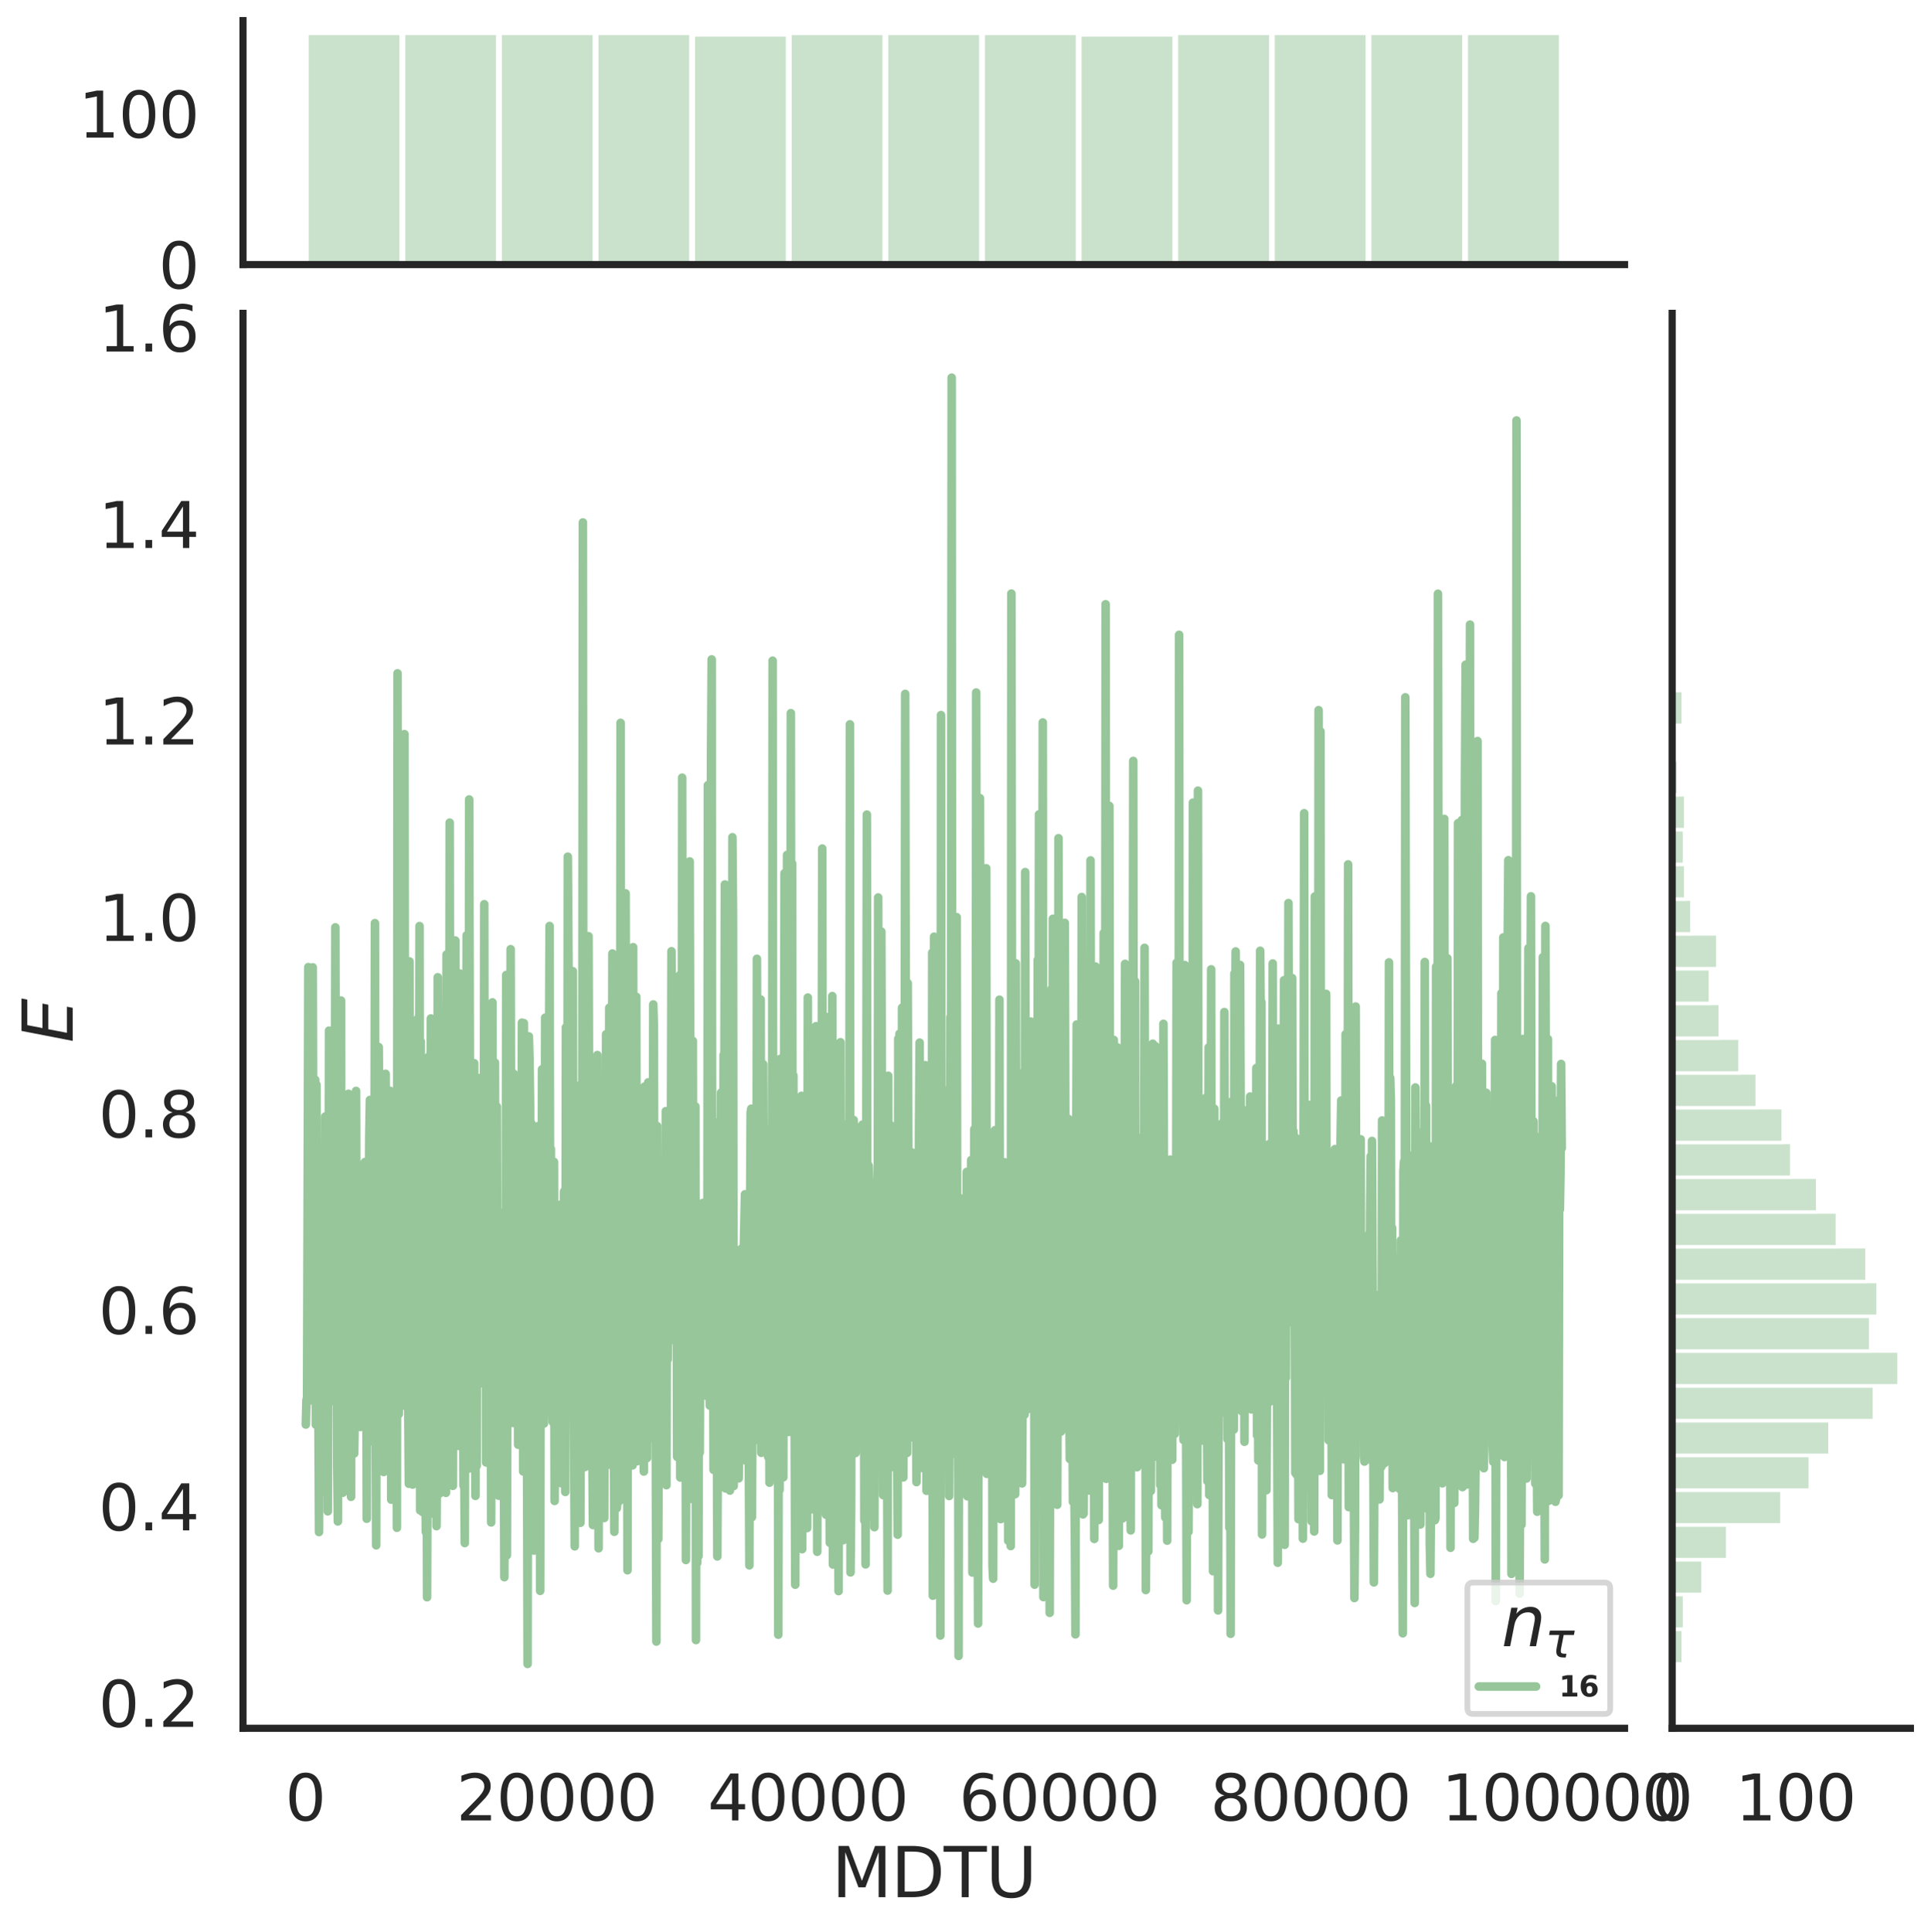 <?xml version="1.0" encoding="utf-8" standalone="no"?>
<!DOCTYPE svg PUBLIC "-//W3C//DTD SVG 1.1//EN"
  "http://www.w3.org/Graphics/SVG/1.1/DTD/svg11.dtd">
<svg height="675.079pt" version="1.1" viewBox="0 0 674.774 675.079" width="674.774pt" xmlns="http://www.w3.org/2000/svg" xmlns:xlink="http://www.w3.org/1999/xlink">
 <defs>
  <style type="text/css">*{stroke-linecap:butt;stroke-linejoin:round;}</style>
 </defs>
 <g id="figure_1">
  <g id="patch_1">
   <path d="M 0 675.079 
L 674.774 675.079 
L 674.774 0 
L 0 0 
z
" style="fill:#ffffff;"/>
  </g>
  <g id="axes_1">
   <g id="patch_2">
    <path d="M 84.914 603.86 
L 567.69 603.86 
L 567.69 109.485 
L 84.914 109.485 
z
" style="fill:none;"/>
   </g>
   <g id="matplotlib.axis_1">
    <g id="xtick_1">
     <g id="text_1">
      <!-- 0 -->
      <g style="fill:#262626;" transform="translate(99.64 636.077)scale(0.22 -0.22)">
       <defs>
        <path d="M 2034 4250 
Q 1547 4250 1301 3770 
Q 1056 3291 1056 2328 
Q 1056 1369 1301 889 
Q 1547 409 2034 409 
Q 2525 409 2770 889 
Q 3016 1369 3016 2328 
Q 3016 3291 2770 3770 
Q 2525 4250 2034 4250 
z
M 2034 4750 
Q 2819 4750 3233 4129 
Q 3647 3509 3647 2328 
Q 3647 1150 3233 529 
Q 2819 -91 2034 -91 
Q 1250 -91 836 529 
Q 422 1150 422 2328 
Q 422 3509 836 4129 
Q 1250 4750 2034 4750 
z
" id="DejaVuSans-30" transform="scale(0.016)"/>
       </defs>
       <use xlink:href="#DejaVuSans-30"/>
      </g>
     </g>
    </g>
    <g id="xtick_2">
     <g id="text_2">
      <!-- 20000 -->
      <g style="fill:#262626;" transform="translate(159.467 636.077)scale(0.22 -0.22)">
       <defs>
        <path d="M 1228 531 
L 3431 531 
L 3431 0 
L 469 0 
L 469 531 
Q 828 903 1448 1529 
Q 2069 2156 2228 2338 
Q 2531 2678 2651 2914 
Q 2772 3150 2772 3378 
Q 2772 3750 2511 3984 
Q 2250 4219 1831 4219 
Q 1534 4219 1204 4116 
Q 875 4013 500 3803 
L 500 4441 
Q 881 4594 1212 4672 
Q 1544 4750 1819 4750 
Q 2544 4750 2975 4387 
Q 3406 4025 3406 3419 
Q 3406 3131 3298 2873 
Q 3191 2616 2906 2266 
Q 2828 2175 2409 1742 
Q 1991 1309 1228 531 
z
" id="DejaVuSans-32" transform="scale(0.016)"/>
       </defs>
       <use xlink:href="#DejaVuSans-32"/>
       <use x="63.623" xlink:href="#DejaVuSans-30"/>
       <use x="127.246" xlink:href="#DejaVuSans-30"/>
       <use x="190.869" xlink:href="#DejaVuSans-30"/>
       <use x="254.492" xlink:href="#DejaVuSans-30"/>
      </g>
     </g>
    </g>
    <g id="xtick_3">
     <g id="text_3">
      <!-- 40000 -->
      <g style="fill:#262626;" transform="translate(247.288 636.077)scale(0.22 -0.22)">
       <defs>
        <path d="M 2419 4116 
L 825 1625 
L 2419 1625 
L 2419 4116 
z
M 2253 4666 
L 3047 4666 
L 3047 1625 
L 3713 1625 
L 3713 1100 
L 3047 1100 
L 3047 0 
L 2419 0 
L 2419 1100 
L 313 1100 
L 313 1709 
L 2253 4666 
z
" id="DejaVuSans-34" transform="scale(0.016)"/>
       </defs>
       <use xlink:href="#DejaVuSans-34"/>
       <use x="63.623" xlink:href="#DejaVuSans-30"/>
       <use x="127.246" xlink:href="#DejaVuSans-30"/>
       <use x="190.869" xlink:href="#DejaVuSans-30"/>
       <use x="254.492" xlink:href="#DejaVuSans-30"/>
      </g>
     </g>
    </g>
    <g id="xtick_4">
     <g id="text_4">
      <!-- 60000 -->
      <g style="fill:#262626;" transform="translate(335.109 636.077)scale(0.22 -0.22)">
       <defs>
        <path d="M 2113 2584 
Q 1688 2584 1439 2293 
Q 1191 2003 1191 1497 
Q 1191 994 1439 701 
Q 1688 409 2113 409 
Q 2538 409 2786 701 
Q 3034 994 3034 1497 
Q 3034 2003 2786 2293 
Q 2538 2584 2113 2584 
z
M 3366 4563 
L 3366 3988 
Q 3128 4100 2886 4159 
Q 2644 4219 2406 4219 
Q 1781 4219 1451 3797 
Q 1122 3375 1075 2522 
Q 1259 2794 1537 2939 
Q 1816 3084 2150 3084 
Q 2853 3084 3261 2657 
Q 3669 2231 3669 1497 
Q 3669 778 3244 343 
Q 2819 -91 2113 -91 
Q 1303 -91 875 529 
Q 447 1150 447 2328 
Q 447 3434 972 4092 
Q 1497 4750 2381 4750 
Q 2619 4750 2861 4703 
Q 3103 4656 3366 4563 
z
" id="DejaVuSans-36" transform="scale(0.016)"/>
       </defs>
       <use xlink:href="#DejaVuSans-36"/>
       <use x="63.623" xlink:href="#DejaVuSans-30"/>
       <use x="127.246" xlink:href="#DejaVuSans-30"/>
       <use x="190.869" xlink:href="#DejaVuSans-30"/>
       <use x="254.492" xlink:href="#DejaVuSans-30"/>
      </g>
     </g>
    </g>
    <g id="xtick_5">
     <g id="text_5">
      <!-- 80000 -->
      <g style="fill:#262626;" transform="translate(422.93 636.077)scale(0.22 -0.22)">
       <defs>
        <path d="M 2034 2216 
Q 1584 2216 1326 1975 
Q 1069 1734 1069 1313 
Q 1069 891 1326 650 
Q 1584 409 2034 409 
Q 2484 409 2743 651 
Q 3003 894 3003 1313 
Q 3003 1734 2745 1975 
Q 2488 2216 2034 2216 
z
M 1403 2484 
Q 997 2584 770 2862 
Q 544 3141 544 3541 
Q 544 4100 942 4425 
Q 1341 4750 2034 4750 
Q 2731 4750 3128 4425 
Q 3525 4100 3525 3541 
Q 3525 3141 3298 2862 
Q 3072 2584 2669 2484 
Q 3125 2378 3379 2068 
Q 3634 1759 3634 1313 
Q 3634 634 3220 271 
Q 2806 -91 2034 -91 
Q 1263 -91 848 271 
Q 434 634 434 1313 
Q 434 1759 690 2068 
Q 947 2378 1403 2484 
z
M 1172 3481 
Q 1172 3119 1398 2916 
Q 1625 2713 2034 2713 
Q 2441 2713 2670 2916 
Q 2900 3119 2900 3481 
Q 2900 3844 2670 4047 
Q 2441 4250 2034 4250 
Q 1625 4250 1398 4047 
Q 1172 3844 1172 3481 
z
" id="DejaVuSans-38" transform="scale(0.016)"/>
       </defs>
       <use xlink:href="#DejaVuSans-38"/>
       <use x="63.623" xlink:href="#DejaVuSans-30"/>
       <use x="127.246" xlink:href="#DejaVuSans-30"/>
       <use x="190.869" xlink:href="#DejaVuSans-30"/>
       <use x="254.492" xlink:href="#DejaVuSans-30"/>
      </g>
     </g>
    </g>
    <g id="xtick_6">
     <g id="text_6">
      <!-- 100000 -->
      <g style="fill:#262626;" transform="translate(503.753 636.077)scale(0.22 -0.22)">
       <defs>
        <path d="M 794 531 
L 1825 531 
L 1825 4091 
L 703 3866 
L 703 4441 
L 1819 4666 
L 2450 4666 
L 2450 531 
L 3481 531 
L 3481 0 
L 794 0 
L 794 531 
z
" id="DejaVuSans-31" transform="scale(0.016)"/>
       </defs>
       <use xlink:href="#DejaVuSans-31"/>
       <use x="63.623" xlink:href="#DejaVuSans-30"/>
       <use x="127.246" xlink:href="#DejaVuSans-30"/>
       <use x="190.869" xlink:href="#DejaVuSans-30"/>
       <use x="254.492" xlink:href="#DejaVuSans-30"/>
       <use x="318.115" xlink:href="#DejaVuSans-30"/>
      </g>
     </g>
    </g>
    <g id="text_7">
     <!-- MDTU -->
     <g style="fill:#262626;" transform="translate(290.596 662.888)scale(0.24 -0.24)">
      <defs>
       <path d="M 628 4666 
L 1569 4666 
L 2759 1491 
L 3956 4666 
L 4897 4666 
L 4897 0 
L 4281 0 
L 4281 4097 
L 3078 897 
L 2444 897 
L 1241 4097 
L 1241 0 
L 628 0 
L 628 4666 
z
" id="DejaVuSans-4d" transform="scale(0.016)"/>
       <path d="M 1259 4147 
L 1259 519 
L 2022 519 
Q 2988 519 3436 956 
Q 3884 1394 3884 2338 
Q 3884 3275 3436 3711 
Q 2988 4147 2022 4147 
L 1259 4147 
z
M 628 4666 
L 1925 4666 
Q 3281 4666 3915 4102 
Q 4550 3538 4550 2338 
Q 4550 1131 3912 565 
Q 3275 0 1925 0 
L 628 0 
L 628 4666 
z
" id="DejaVuSans-44" transform="scale(0.016)"/>
       <path d="M -19 4666 
L 3928 4666 
L 3928 4134 
L 2272 4134 
L 2272 0 
L 1638 0 
L 1638 4134 
L -19 4134 
L -19 4666 
z
" id="DejaVuSans-54" transform="scale(0.016)"/>
       <path d="M 556 4666 
L 1191 4666 
L 1191 1831 
Q 1191 1081 1462 751 
Q 1734 422 2344 422 
Q 2950 422 3222 751 
Q 3494 1081 3494 1831 
L 3494 4666 
L 4128 4666 
L 4128 1753 
Q 4128 841 3676 375 
Q 3225 -91 2344 -91 
Q 1459 -91 1007 375 
Q 556 841 556 1753 
L 556 4666 
z
" id="DejaVuSans-55" transform="scale(0.016)"/>
      </defs>
      <use xlink:href="#DejaVuSans-4d"/>
      <use x="86.279" xlink:href="#DejaVuSans-44"/>
      <use x="163.281" xlink:href="#DejaVuSans-54"/>
      <use x="224.365" xlink:href="#DejaVuSans-55"/>
     </g>
    </g>
   </g>
   <g id="matplotlib.axis_2">
    <g id="ytick_1">
     <g id="text_8">
      <!-- 0.2 -->
      <g style="fill:#262626;" transform="translate(34.428 603.369)scale(0.22 -0.22)">
       <defs>
        <path d="M 684 794 
L 1344 794 
L 1344 0 
L 684 0 
L 684 794 
z
" id="DejaVuSans-2e" transform="scale(0.016)"/>
       </defs>
       <use xlink:href="#DejaVuSans-30"/>
       <use x="63.623" xlink:href="#DejaVuSans-2e"/>
       <use x="95.41" xlink:href="#DejaVuSans-32"/>
      </g>
     </g>
    </g>
    <g id="ytick_2">
     <g id="text_9">
      <!-- 0.4 -->
      <g style="fill:#262626;" transform="translate(34.428 534.718)scale(0.22 -0.22)">
       <use xlink:href="#DejaVuSans-30"/>
       <use x="63.623" xlink:href="#DejaVuSans-2e"/>
       <use x="95.41" xlink:href="#DejaVuSans-34"/>
      </g>
     </g>
    </g>
    <g id="ytick_3">
     <g id="text_10">
      <!-- 0.6 -->
      <g style="fill:#262626;" transform="translate(34.428 466.068)scale(0.22 -0.22)">
       <use xlink:href="#DejaVuSans-30"/>
       <use x="63.623" xlink:href="#DejaVuSans-2e"/>
       <use x="95.41" xlink:href="#DejaVuSans-36"/>
      </g>
     </g>
    </g>
    <g id="ytick_4">
     <g id="text_11">
      <!-- 0.8 -->
      <g style="fill:#262626;" transform="translate(34.428 397.417)scale(0.22 -0.22)">
       <use xlink:href="#DejaVuSans-30"/>
       <use x="63.623" xlink:href="#DejaVuSans-2e"/>
       <use x="95.41" xlink:href="#DejaVuSans-38"/>
      </g>
     </g>
    </g>
    <g id="ytick_5">
     <g id="text_12">
      <!-- 1.0 -->
      <g style="fill:#262626;" transform="translate(34.428 328.767)scale(0.22 -0.22)">
       <use xlink:href="#DejaVuSans-31"/>
       <use x="63.623" xlink:href="#DejaVuSans-2e"/>
       <use x="95.41" xlink:href="#DejaVuSans-30"/>
      </g>
     </g>
    </g>
    <g id="ytick_6">
     <g id="text_13">
      <!-- 1.2 -->
      <g style="fill:#262626;" transform="translate(34.428 260.116)scale(0.22 -0.22)">
       <use xlink:href="#DejaVuSans-31"/>
       <use x="63.623" xlink:href="#DejaVuSans-2e"/>
       <use x="95.41" xlink:href="#DejaVuSans-32"/>
      </g>
     </g>
    </g>
    <g id="ytick_7">
     <g id="text_14">
      <!-- 1.4 -->
      <g style="fill:#262626;" transform="translate(34.428 191.465)scale(0.22 -0.22)">
       <use xlink:href="#DejaVuSans-31"/>
       <use x="63.623" xlink:href="#DejaVuSans-2e"/>
       <use x="95.41" xlink:href="#DejaVuSans-34"/>
      </g>
     </g>
    </g>
    <g id="ytick_8">
     <g id="text_15">
      <!-- 1.6 -->
      <g style="fill:#262626;" transform="translate(34.428 122.815)scale(0.22 -0.22)">
       <use xlink:href="#DejaVuSans-31"/>
       <use x="63.623" xlink:href="#DejaVuSans-2e"/>
       <use x="95.41" xlink:href="#DejaVuSans-36"/>
      </g>
     </g>
    </g>
    <g id="text_16">
     <!-- $E$ -->
     <g style="fill:#262626;" transform="translate(25.436 364.352)rotate(-90)scale(0.24 -0.24)">
      <defs>
       <path d="M 1081 4666 
L 4031 4666 
L 3928 4134 
L 1606 4134 
L 1338 2753 
L 3566 2753 
L 3463 2222 
L 1234 2222 
L 909 531 
L 3284 531 
L 3181 0 
L 172 0 
L 1081 4666 
z
" id="DejaVuSans-Oblique-45" transform="scale(0.016)"/>
      </defs>
      <use transform="translate(0 0.094)" xlink:href="#DejaVuSans-Oblique-45"/>
     </g>
    </g>
   </g>
   <g id="line2d_1">
    <path clip-path="url(#p3454e45fa5)" d="M 106.859 497.744 
L 107.078 489.273 
L 107.298 488.287 
L 107.737 337.908 
L 107.956 477.739 
L 108.176 380.378 
L 108.396 456.277 
L 108.615 468.415 
L 108.835 489.324 
L 109.054 449.498 
L 109.274 337.991 
L 109.493 420.029 
L 109.713 426.536 
L 109.932 425.5 
L 110.152 377.281 
L 110.372 497.802 
L 110.591 379.021 
L 110.811 477.438 
L 111.03 444.64 
L 111.469 535.305 
L 111.689 420.837 
L 111.908 482.903 
L 112.128 418.157 
L 112.348 521.291 
L 112.567 498.61 
L 112.787 418.375 
L 113.006 496.054 
L 113.226 451.329 
L 113.445 494.967 
L 113.665 390.105 
L 113.884 472.413 
L 114.104 461.849 
L 114.324 415.323 
L 114.543 528.064 
L 114.763 468.994 
L 114.982 360.111 
L 115.421 441.299 
L 115.641 392.022 
L 115.86 475.972 
L 116.08 435.603 
L 116.519 489.529 
L 116.958 416.526 
L 117.178 324.021 
L 117.397 414.545 
L 117.617 396.626 
L 117.836 512.668 
L 118.056 531.608 
L 118.275 487.719 
L 118.495 494.571 
L 118.715 397.121 
L 118.934 434.607 
L 119.154 349.589 
L 119.373 491.479 
L 119.593 441.168 
L 119.812 521.571 
L 120.251 475.68 
L 120.471 507.691 
L 120.691 487.929 
L 120.91 431.29 
L 121.13 477.873 
L 121.349 399.271 
L 121.569 516.326 
L 121.788 382.175 
L 122.008 399.528 
L 122.227 499.431 
L 122.447 415.092 
L 122.667 523.003 
L 122.886 440.31 
L 123.106 419.337 
L 123.325 433.686 
L 123.545 425.002 
L 123.764 507.849 
L 123.984 493.593 
L 124.423 381.17 
L 124.643 494.821 
L 125.082 426.28 
L 125.301 431.296 
L 125.521 408.554 
L 125.74 422.782 
L 125.96 498.589 
L 126.179 484.686 
L 126.399 451.21 
L 126.618 496.795 
L 126.838 462.983 
L 127.058 448.908 
L 127.277 406.435 
L 127.497 406.04 
L 127.716 445.171 
L 127.936 440.029 
L 128.155 530.662 
L 128.375 407.789 
L 128.594 468.479 
L 129.034 397.374 
L 129.253 384.327 
L 129.473 392.423 
L 129.912 498.278 
L 130.131 503.575 
L 130.351 442.273 
L 130.57 492.777 
L 130.79 465.018 
L 131.01 322.549 
L 131.229 483.952 
L 131.449 539.941 
L 131.668 401.218 
L 131.888 480.532 
L 132.107 445.982 
L 132.327 365.844 
L 132.546 391.172 
L 132.766 471.616 
L 132.986 439.721 
L 133.205 486.792 
L 133.425 472.595 
L 133.644 508.488 
L 133.864 448.216 
L 134.083 514.319 
L 134.303 414.9 
L 134.522 453.84 
L 134.742 375.194 
L 134.962 441.399 
L 135.181 433.131 
L 135.401 481.46 
L 135.62 474.206 
L 135.84 425.347 
L 136.059 443.865 
L 136.279 381.128 
L 136.498 419.071 
L 136.718 523.987 
L 137.157 445.296 
L 137.377 443.852 
L 137.596 423.678 
L 137.816 499.719 
L 138.035 455.16 
L 138.255 442.56 
L 138.474 437.52 
L 138.694 533.813 
L 138.913 235.262 
L 139.133 492.725 
L 139.353 494.093 
L 139.572 434.553 
L 139.792 412.367 
L 140.011 491.296 
L 140.231 380.355 
L 140.45 443.19 
L 140.67 370.252 
L 140.889 371.544 
L 141.109 442.528 
L 141.329 256.501 
L 141.548 406.618 
L 141.768 428.553 
L 141.987 422.125 
L 142.207 478.642 
L 142.426 492.005 
L 142.646 490.12 
L 142.865 518.44 
L 143.085 335.926 
L 143.305 457.594 
L 143.524 450.979 
L 143.744 378.383 
L 143.963 409.185 
L 144.183 518.723 
L 144.402 381.625 
L 144.622 402.638 
L 144.841 468.598 
L 145.061 423.424 
L 145.281 480.222 
L 145.5 360.642 
L 145.72 437.927 
L 145.939 356 
L 146.159 435.601 
L 146.378 419.953 
L 146.598 323.572 
L 146.817 527.738 
L 147.037 363.945 
L 147.256 435.896 
L 147.476 426.143 
L 147.696 528.331 
L 147.915 489.143 
L 148.135 380.809 
L 148.354 474.579 
L 148.574 498.13 
L 148.793 535.239 
L 149.013 478.997 
L 149.232 558.086 
L 149.452 480.855 
L 149.672 451.956 
L 149.891 369.12 
L 150.111 467.642 
L 150.33 469.638 
L 150.55 355.859 
L 150.769 445.369 
L 151.208 490.882 
L 151.428 503.208 
L 151.648 391.986 
L 151.867 437.523 
L 152.087 529.347 
L 152.306 408.914 
L 152.526 533.248 
L 152.745 505.174 
L 152.965 341.453 
L 153.184 398.776 
L 153.404 512.46 
L 153.624 521.826 
L 153.843 472.781 
L 154.063 451.778 
L 154.282 402.277 
L 154.502 402.878 
L 154.721 505.18 
L 154.941 479.123 
L 155.16 384.214 
L 155.38 427.99 
L 155.6 423.466 
L 155.819 521.606 
L 156.039 333.521 
L 156.258 492.814 
L 156.478 470.787 
L 156.697 389.777 
L 156.917 459.227 
L 157.136 287.426 
L 157.356 445.976 
L 157.575 453.495 
L 157.795 435.829 
L 158.015 340.531 
L 158.234 519.161 
L 158.454 430.971 
L 158.673 433.567 
L 158.893 434.439 
L 159.112 328.63 
L 159.332 484.594 
L 159.551 430.539 
L 159.771 489.496 
L 159.991 470.688 
L 160.21 505.201 
L 160.43 485.108 
L 160.649 340.146 
L 161.088 466.737 
L 161.308 454.161 
L 161.527 462.359 
L 161.747 476.267 
L 161.967 519.082 
L 162.186 504.969 
L 162.406 539.15 
L 162.625 453.964 
L 162.845 458.488 
L 163.064 326.801 
L 163.284 470.896 
L 163.503 513.208 
L 163.723 485.131 
L 163.943 279.33 
L 164.382 452.147 
L 164.601 470.681 
L 164.821 444.012 
L 165.04 513.15 
L 165.26 443.963 
L 165.479 466.966 
L 165.699 371.486 
L 165.919 430.918 
L 166.138 522.667 
L 166.358 454.807 
L 166.577 512.155 
L 166.797 378.414 
L 167.016 376.63 
L 167.236 415.146 
L 167.455 483.506 
L 167.675 441.04 
L 167.894 481.061 
L 168.114 390.439 
L 168.334 428.203 
L 168.553 422.306 
L 168.773 395.726 
L 168.992 471.783 
L 169.212 315.939 
L 169.431 458.514 
L 169.651 367.664 
L 169.87 510.991 
L 170.09 444.287 
L 170.31 452.216 
L 170.529 382.152 
L 170.749 503.577 
L 170.968 491.071 
L 171.188 449.465 
L 171.407 430.845 
L 171.627 531.945 
L 172.066 350.229 
L 172.286 463.5 
L 172.505 447.305 
L 172.725 461.413 
L 172.944 371.265 
L 173.383 500.696 
L 173.603 386.628 
L 173.822 486.959 
L 174.042 477.78 
L 174.262 522.616 
L 174.481 520.683 
L 174.701 438.453 
L 174.92 478.895 
L 175.14 423.881 
L 175.359 472.828 
L 175.579 446.119 
L 175.798 486.544 
L 176.018 492.873 
L 176.238 551.079 
L 176.457 497.536 
L 176.677 481.414 
L 176.896 340.661 
L 177.116 543.435 
L 177.555 392.629 
L 177.774 359.49 
L 177.994 495.459 
L 178.213 493.768 
L 178.433 331.651 
L 178.653 436.335 
L 179.092 477.292 
L 179.311 497.183 
L 179.531 375.187 
L 179.75 478.011 
L 179.97 468.555 
L 180.409 487.424 
L 180.629 377.634 
L 181.068 504.795 
L 181.287 417.59 
L 181.507 480.427 
L 181.726 487.628 
L 181.946 432.816 
L 182.165 473.219 
L 182.385 357.316 
L 182.824 514.128 
L 183.044 357.481 
L 183.263 441.665 
L 183.483 421.51 
L 183.702 436.034 
L 183.922 401.685 
L 184.361 581.388 
L 184.581 397.764 
L 184.8 362.123 
L 185.02 369.983 
L 185.239 386.473 
L 185.459 478.061 
L 185.678 392.526 
L 185.898 518.929 
L 186.117 479.34 
L 186.337 412.147 
L 186.557 541.775 
L 186.776 446.17 
L 186.996 467.986 
L 187.215 466.434 
L 187.435 517.736 
L 187.654 430.453 
L 187.874 446.173 
L 188.093 393.463 
L 188.313 438.944 
L 188.532 408.137 
L 188.752 555.855 
L 188.972 447.203 
L 189.191 467.189 
L 189.411 373.613 
L 189.63 486.512 
L 189.85 436.691 
L 190.069 497.414 
L 190.289 471.91 
L 190.508 355.584 
L 190.728 450.8 
L 190.948 440.266 
L 191.167 417.393 
L 191.387 430.732 
L 191.606 491.325 
L 191.826 374.02 
L 192.045 323.544 
L 192.265 450.273 
L 192.484 401.444 
L 192.704 465.541 
L 193.143 496.846 
L 193.582 405.96 
L 193.802 524.437 
L 194.021 486.954 
L 194.241 480.548 
L 194.46 424.929 
L 194.68 421.359 
L 195.119 512.718 
L 195.339 434.372 
L 195.558 420.99 
L 195.778 437.865 
L 195.997 518.21 
L 196.436 449.271 
L 196.656 449.923 
L 196.876 447.397 
L 197.095 416.319 
L 197.315 456.686 
L 197.534 521.291 
L 197.754 358.96 
L 197.973 467.825 
L 198.193 488.862 
L 198.412 299.323 
L 198.851 366.699 
L 199.071 461.335 
L 199.291 446.481 
L 199.51 379.186 
L 199.73 488.854 
L 200.169 339.344 
L 200.388 462.238 
L 200.827 540.305 
L 201.047 438.143 
L 201.267 457.185 
L 201.486 408.255 
L 201.706 452.78 
L 201.925 405.35 
L 202.145 392.533 
L 202.364 496.512 
L 202.584 379.208 
L 202.803 532.09 
L 203.023 435.029 
L 203.243 496.655 
L 203.462 415.735 
L 203.682 182.539 
L 203.901 461.782 
L 204.121 445.051 
L 204.34 512.631 
L 204.56 467.139 
L 204.779 451.099 
L 204.999 494.924 
L 205.219 452.525 
L 205.438 473.509 
L 205.658 327.12 
L 205.877 397.588 
L 206.536 474.657 
L 206.755 413.407 
L 206.975 504.043 
L 207.195 532.856 
L 207.414 511.081 
L 207.634 467.609 
L 207.853 520.347 
L 208.073 382.192 
L 208.292 390.397 
L 208.512 498.02 
L 208.731 368.634 
L 209.17 540.987 
L 209.61 397.079 
L 210.049 459.13 
L 210.268 461.544 
L 210.488 469.306 
L 210.707 392.422 
L 210.927 521.746 
L 211.146 530.405 
L 211.366 446.221 
L 211.586 419.575 
L 211.805 361.354 
L 212.025 481.514 
L 212.244 436.579 
L 212.464 475.266 
L 212.683 434.315 
L 212.903 352.118 
L 213.122 511.765 
L 213.342 483.856 
L 213.562 499.745 
L 214.001 333.152 
L 214.22 446.847 
L 214.659 535.223 
L 214.879 486.108 
L 215.098 497.977 
L 215.318 388.38 
L 215.538 526.982 
L 215.757 524.664 
L 215.977 435.527 
L 216.196 524.671 
L 216.416 524.479 
L 216.635 469.683 
L 216.855 252.562 
L 217.074 479.604 
L 217.514 329.188 
L 217.733 438.977 
L 217.953 325.212 
L 218.172 485.992 
L 218.392 448.141 
L 218.611 312.142 
L 218.831 427.826 
L 219.05 422.095 
L 219.27 548.659 
L 219.489 364.477 
L 219.709 467.92 
L 219.929 506.299 
L 220.368 423.036 
L 220.587 506.821 
L 220.807 361.409 
L 221.026 512.016 
L 221.246 330.945 
L 221.465 468.766 
L 221.685 415.007 
L 221.905 475.231 
L 222.124 362.119 
L 222.344 348.279 
L 222.563 510.583 
L 222.783 403.18 
L 223.002 399.635 
L 223.222 389.629 
L 223.441 491.23 
L 223.661 498.943 
L 223.881 451.693 
L 224.1 456.604 
L 224.32 383.637 
L 224.539 487.192 
L 224.759 462.721 
L 224.978 514.164 
L 225.198 379.677 
L 225.417 488.224 
L 226.076 509.467 
L 226.515 378.174 
L 226.735 442.332 
L 226.954 448.283 
L 227.174 396.613 
L 227.393 455.141 
L 227.613 451.391 
L 227.833 424.883 
L 228.052 502.528 
L 228.272 350.956 
L 228.491 358.392 
L 228.711 476.088 
L 228.93 486.38 
L 229.15 502.804 
L 229.369 573.572 
L 229.589 393.432 
L 230.028 537.774 
L 230.248 487.041 
L 230.467 495.859 
L 230.687 442.03 
L 230.906 462.754 
L 231.126 464.251 
L 231.345 439.809 
L 231.565 502.393 
L 231.784 472.156 
L 232.004 418.445 
L 232.224 472.559 
L 232.443 499.042 
L 232.663 388.249 
L 232.882 518.928 
L 233.102 422.917 
L 233.321 475.014 
L 233.541 450.727 
L 233.76 468.761 
L 233.98 431.618 
L 234.2 455.262 
L 234.419 409.165 
L 234.639 332.364 
L 234.858 371.476 
L 235.078 462.922 
L 235.297 420.192 
L 235.517 461.882 
L 235.736 341.904 
L 235.956 450.601 
L 236.176 449.308 
L 236.395 408.851 
L 236.615 509.036 
L 236.834 454.185 
L 237.054 452.944 
L 237.273 481.353 
L 237.493 340.77 
L 237.712 516.25 
L 237.932 489.312 
L 238.151 482.906 
L 238.371 271.716 
L 238.591 446.904 
L 238.81 405.586 
L 239.249 480.47 
L 239.469 395.593 
L 239.688 545.073 
L 240.127 394.269 
L 240.347 486.596 
L 240.567 484.997 
L 241.006 300.972 
L 241.225 384.251 
L 241.445 523.688 
L 241.664 444.277 
L 241.884 454.868 
L 242.103 363.691 
L 242.323 495.816 
L 242.543 410.072 
L 242.762 499.083 
L 242.982 386.561 
L 243.201 573.045 
L 243.421 431.576 
L 243.64 546.07 
L 243.86 481.7 
L 244.079 543.713 
L 244.299 449.122 
L 244.519 507.523 
L 244.738 456.726 
L 244.958 483.032 
L 245.177 475.442 
L 245.397 460.571 
L 245.616 420.3 
L 245.836 478.603 
L 246.055 453.034 
L 246.275 466.69 
L 246.495 468.104 
L 246.714 470.871 
L 246.934 420.325 
L 247.153 487.903 
L 247.373 274.342 
L 247.592 453.853 
L 247.812 465.694 
L 248.031 491.121 
L 248.251 406.966 
L 248.47 263.358 
L 248.69 230.388 
L 248.91 481.669 
L 249.129 441.73 
L 249.349 513.568 
L 249.568 472.563 
L 250.007 512.838 
L 250.227 401.714 
L 250.666 543.822 
L 251.105 456.562 
L 251.325 446.145 
L 251.544 391.688 
L 251.764 424.201 
L 251.983 381.746 
L 252.203 474.421 
L 252.422 436.331 
L 252.642 474.65 
L 252.862 368.581 
L 253.081 399.897 
L 253.301 309.037 
L 253.52 520.062 
L 253.74 515.88 
L 253.959 433.421 
L 254.179 518.953 
L 254.398 318.898 
L 254.618 477.864 
L 254.838 426.403 
L 255.057 520.821 
L 255.277 385.616 
L 255.496 489.15 
L 255.716 475.869 
L 255.935 292.532 
L 256.155 320.908 
L 256.374 519.242 
L 256.594 463.788 
L 256.814 501.679 
L 257.033 467.263 
L 257.253 459.522 
L 257.472 499.549 
L 257.692 449.23 
L 257.911 445.508 
L 258.131 516.545 
L 258.35 503.479 
L 258.57 443.346 
L 258.789 480.604 
L 259.009 436.362 
L 259.229 480.764 
L 259.448 473.076 
L 259.668 508.501 
L 259.887 438 
L 260.326 417.295 
L 260.546 510.298 
L 260.985 444.639 
L 261.205 484.433 
L 261.424 459.643 
L 261.863 546.938 
L 262.083 433.157 
L 262.302 388.753 
L 262.522 387.386 
L 262.741 530.119 
L 262.961 489.354 
L 263.181 401.153 
L 263.4 397.154 
L 263.839 480.39 
L 264.059 437.618 
L 264.278 490.406 
L 264.498 335.003 
L 264.937 465.483 
L 265.157 446.403 
L 265.596 503.593 
L 265.815 349.23 
L 266.035 507.623 
L 266.254 416.32 
L 266.474 378.948 
L 266.693 371.84 
L 266.913 421.38 
L 267.133 393.945 
L 267.352 489.919 
L 267.572 427.244 
L 267.791 492.294 
L 268.011 449.511 
L 268.23 493.711 
L 268.45 509.069 
L 268.669 444.187 
L 268.889 518.061 
L 269.328 433.081 
L 269.548 502.776 
L 269.767 462.513 
L 269.987 230.853 
L 270.206 461.552 
L 270.426 432.779 
L 270.645 389.08 
L 270.865 456.878 
L 271.304 481.2 
L 271.524 471.466 
L 271.743 394.065 
L 271.963 571.176 
L 272.182 474.101 
L 272.402 520.625 
L 272.621 369.991 
L 272.841 483.142 
L 273.06 440.482 
L 273.28 482.813 
L 273.5 409.098 
L 273.719 516.194 
L 274.158 305.081 
L 274.378 438.132 
L 274.597 382.855 
L 274.817 433.033 
L 275.036 298.704 
L 275.256 405.168 
L 275.476 348.051 
L 275.695 500.318 
L 275.915 445.467 
L 276.134 460.596 
L 276.354 249.173 
L 276.573 453.627 
L 276.793 301.694 
L 277.012 462.394 
L 277.232 375.765 
L 277.891 553.704 
L 278.33 408.333 
L 278.549 413.91 
L 278.769 522.026 
L 278.988 427.234 
L 279.208 459.651 
L 279.427 526.653 
L 279.647 431.98 
L 279.867 472.433 
L 280.086 382.896 
L 280.306 541.295 
L 280.525 485.534 
L 280.964 448.382 
L 281.184 467.829 
L 281.403 439.409 
L 281.623 519.262 
L 281.843 460.43 
L 282.062 533.91 
L 282.282 348.55 
L 282.501 513.341 
L 282.721 469.919 
L 282.94 461.025 
L 283.16 495.43 
L 283.379 371.026 
L 283.599 389.508 
L 283.819 441.652 
L 284.038 527.364 
L 284.258 394.778 
L 284.477 516.542 
L 284.697 424.17 
L 284.916 488.808 
L 285.136 358.565 
L 285.355 380.223 
L 285.575 542.192 
L 285.795 471.45 
L 286.014 484.799 
L 286.453 463.111 
L 286.673 473.498 
L 286.892 446.791 
L 287.112 396.386 
L 287.331 296.487 
L 287.551 454.548 
L 287.771 415.841 
L 287.99 473.888 
L 288.21 493.536 
L 288.429 524.383 
L 288.649 529.247 
L 288.868 481.779 
L 289.088 502.037 
L 289.307 355.389 
L 289.527 498.775 
L 289.746 500.375 
L 289.966 539.046 
L 290.186 421.568 
L 290.405 494.615 
L 290.844 348.034 
L 291.064 546.65 
L 291.503 459.292 
L 291.722 491.966 
L 291.942 375.303 
L 292.381 510.773 
L 292.601 493.342 
L 292.82 499.868 
L 293.04 555.941 
L 293.259 440.211 
L 293.479 423.969 
L 293.698 364.159 
L 293.918 508.942 
L 294.138 414.96 
L 294.357 392.572 
L 294.577 538.183 
L 294.796 443.979 
L 295.016 416.43 
L 295.235 474.279 
L 295.455 416.894 
L 295.674 531.675 
L 295.894 451.458 
L 296.114 521.438 
L 296.333 530.1 
L 296.553 464.618 
L 296.772 448.406 
L 296.992 253.079 
L 297.211 549.404 
L 297.431 526.273 
L 297.65 423.358 
L 297.87 437.908 
L 298.309 391.34 
L 298.529 493.375 
L 298.748 442.181 
L 298.968 507.698 
L 299.187 476.921 
L 299.407 486.999 
L 299.626 393.942 
L 299.846 488.877 
L 300.065 428.864 
L 300.285 492.518 
L 300.505 475.866 
L 300.944 502.749 
L 301.163 428.374 
L 301.383 392.943 
L 301.602 486.755 
L 301.822 436.003 
L 302.041 531.327 
L 302.261 436.354 
L 302.481 546.611 
L 302.92 284.62 
L 303.139 493.08 
L 303.359 416.297 
L 303.578 407.329 
L 303.798 413.969 
L 304.017 513.756 
L 304.457 467.49 
L 304.676 423.973 
L 304.896 461.009 
L 305.115 530.352 
L 305.335 428.083 
L 305.554 533.608 
L 305.774 442.073 
L 305.993 453.285 
L 306.213 457.003 
L 306.433 427.801 
L 306.652 503.405 
L 306.872 313.577 
L 307.091 439.948 
L 307.311 392.233 
L 307.53 473.119 
L 307.969 325.492 
L 308.628 522.418 
L 308.848 424.008 
L 309.287 421.74 
L 309.506 415.213 
L 309.726 430.115 
L 310.165 555.753 
L 310.384 375.877 
L 310.604 490.407 
L 310.824 513.026 
L 311.043 393.025 
L 311.263 400.973 
L 311.482 427.002 
L 311.702 423.244 
L 311.921 442.342 
L 312.141 511.726 
L 312.58 405.283 
L 313.019 451.824 
L 313.239 394.865 
L 313.458 501.103 
L 313.678 536.229 
L 313.897 362.91 
L 314.117 454.353 
L 314.336 361.181 
L 314.556 429.397 
L 314.776 453.873 
L 314.995 497.458 
L 315.215 352.102 
L 315.434 472.631 
L 315.654 516.215 
L 315.873 447.535 
L 316.093 446.485 
L 316.312 242.444 
L 316.752 494.835 
L 316.971 507.675 
L 317.191 343.513 
L 317.41 400.732 
L 317.63 415.762 
L 317.849 422.327 
L 318.288 404.379 
L 318.508 502.185 
L 318.728 402.691 
L 319.167 485.162 
L 319.386 465.401 
L 319.606 465.282 
L 319.825 488.868 
L 320.045 482.901 
L 320.264 517.856 
L 320.703 419.501 
L 320.923 484.014 
L 321.143 394.31 
L 321.362 364.296 
L 321.582 507.423 
L 322.021 452.216 
L 322.24 444.485 
L 322.46 372.209 
L 322.679 513.063 
L 322.899 425.189 
L 323.119 442.402 
L 323.338 372.177 
L 323.558 394.226 
L 323.777 520.897 
L 323.997 470.091 
L 324.216 504.027 
L 324.436 453.443 
L 324.655 457.048 
L 324.875 414.535 
L 325.314 391.594 
L 325.534 504.622 
L 325.753 332.872 
L 325.973 557.541 
L 326.192 467.899 
L 326.412 327.285 
L 326.631 464.827 
L 326.851 378.902 
L 327.071 439.172 
L 327.29 538.687 
L 327.51 373.414 
L 327.729 466.588 
L 327.949 502.919 
L 328.168 418.096 
L 328.388 456.864 
L 328.607 571.454 
L 328.827 249.845 
L 329.047 461.587 
L 329.266 467.895 
L 329.486 485.872 
L 329.705 418.523 
L 329.925 439.86 
L 330.144 380.926 
L 330.364 450.141 
L 330.583 428.97 
L 330.803 441.742 
L 331.022 414.511 
L 331.462 458.546 
L 331.681 522.718 
L 331.901 486.019 
L 332.12 355.41 
L 332.34 367.457 
L 332.559 131.956 
L 332.779 508.05 
L 332.998 413.337 
L 333.218 473.954 
L 333.438 474.99 
L 333.657 477.162 
L 333.877 424.37 
L 334.096 336.445 
L 334.316 320.458 
L 334.535 469.099 
L 334.755 429.443 
L 334.974 578.584 
L 335.194 418.445 
L 335.414 419.144 
L 335.633 501.128 
L 335.853 486.037 
L 336.292 500.933 
L 336.511 501.089 
L 336.731 463.792 
L 336.95 453.824 
L 337.17 454.097 
L 337.39 459.715 
L 337.609 509.195 
L 337.829 409.467 
L 338.048 522.811 
L 338.268 411.719 
L 338.487 480.411 
L 338.707 512.02 
L 338.926 463.665 
L 339.146 510.301 
L 339.366 405.347 
L 339.585 416.934 
L 339.805 549.469 
L 340.024 531.111 
L 340.244 485.09 
L 340.463 394.546 
L 340.902 506.777 
L 341.122 241.96 
L 341.561 508.003 
L 341.781 567.272 
L 342 454.724 
L 342.22 402.858 
L 342.439 278.896 
L 342.878 481.181 
L 343.098 361.387 
L 343.317 470.447 
L 343.537 494.141 
L 343.757 370.618 
L 343.976 390.101 
L 344.196 461.952 
L 344.415 484.7 
L 344.635 303.371 
L 344.854 514.986 
L 345.293 406.98 
L 345.513 431.062 
L 345.733 512.219 
L 345.952 434.649 
L 346.172 453.56 
L 346.391 515.351 
L 346.611 430.935 
L 346.83 547.332 
L 347.05 551.605 
L 347.269 449.865 
L 347.489 444.181 
L 347.709 394.887 
L 347.928 491.926 
L 348.148 456.926 
L 348.806 523.171 
L 349.026 504.991 
L 349.245 349.297 
L 349.465 490.865 
L 349.685 530.793 
L 349.904 410.075 
L 350.124 412.556 
L 350.343 442.132 
L 350.563 454.624 
L 350.782 477.225 
L 351.002 406.105 
L 351.221 432.029 
L 351.441 486.175 
L 351.66 453.965 
L 351.88 526.296 
L 352.1 439.067 
L 352.319 538.356 
L 352.758 448.999 
L 353.197 540.204 
L 353.417 207.394 
L 353.636 361.038 
L 354.734 522.092 
L 354.954 336.599 
L 355.173 471.823 
L 355.393 374.53 
L 355.612 463.833 
L 356.052 515.739 
L 356.491 437.292 
L 356.71 428.291 
L 356.93 505.184 
L 357.149 518.327 
L 357.369 482.741 
L 357.588 469.928 
L 357.808 406.871 
L 358.028 494.291 
L 358.247 304.714 
L 358.467 453.187 
L 358.686 455.67 
L 359.125 492.397 
L 359.345 434.515 
L 359.564 422.514 
L 359.784 386.104 
L 360.003 476.371 
L 360.223 356.944 
L 360.443 376.069 
L 360.662 475.143 
L 360.882 486.39 
L 361.101 414.805 
L 361.321 409.969 
L 361.54 553.696 
L 361.76 412.628 
L 361.979 469.56 
L 362.199 435.692 
L 362.419 493.766 
L 362.638 335.405 
L 362.858 426.59 
L 363.077 284.547 
L 363.516 502.768 
L 364.175 361.942 
L 364.395 252.429 
L 364.614 558.043 
L 364.834 544.791 
L 365.273 393.379 
L 365.492 401.475 
L 365.712 420.436 
L 365.931 522.802 
L 366.151 466.344 
L 366.371 514.518 
L 366.59 424.597 
L 366.81 563.537 
L 367.029 474.349 
L 367.249 477.437 
L 367.468 345.466 
L 367.688 465.889 
L 367.907 321.044 
L 368.347 471.961 
L 368.566 432.704 
L 368.786 438.442 
L 369.005 487.192 
L 369.225 490.648 
L 369.444 525.773 
L 369.664 462.238 
L 369.883 292.865 
L 370.103 479.539 
L 370.322 333.127 
L 370.762 500.201 
L 370.981 369.235 
L 371.201 455.212 
L 371.42 339.066 
L 371.64 473.466 
L 371.859 370.462 
L 372.079 322.447 
L 372.518 482.233 
L 372.738 420.999 
L 372.957 476.862 
L 373.177 445.731 
L 373.396 390.972 
L 373.616 485.415 
L 373.835 509.776 
L 374.055 413.937 
L 374.274 434.539 
L 374.494 485.835 
L 374.714 479.024 
L 374.933 524.738 
L 375.153 443.015 
L 375.372 517.343 
L 375.592 534.34 
L 375.811 571.057 
L 376.031 418.049 
L 376.25 357.967 
L 376.47 380.007 
L 376.69 523.104 
L 376.909 379.471 
L 377.129 425.623 
L 377.348 358.281 
L 377.568 361.393 
L 377.787 461.371 
L 378.007 313.411 
L 378.226 494.113 
L 378.446 529.141 
L 378.666 528.825 
L 379.105 444.35 
L 379.324 448.564 
L 379.544 460.618 
L 379.763 419.079 
L 379.983 468.028 
L 380.202 408.205 
L 380.641 520.779 
L 380.861 490.104 
L 381.081 300.627 
L 381.3 441.596 
L 381.52 396.647 
L 381.739 487.217 
L 381.959 478.579 
L 382.178 459.063 
L 382.398 537.717 
L 382.617 466.782 
L 382.837 337.722 
L 383.057 392.643 
L 383.276 483.922 
L 383.496 447.365 
L 383.935 531.102 
L 384.154 473.313 
L 384.374 495.832 
L 384.593 486.906 
L 384.813 501.342 
L 385.033 436.839 
L 385.252 456.406 
L 385.472 452.24 
L 385.691 326 
L 385.911 516.002 
L 386.13 474.615 
L 386.35 211.119 
L 386.569 516.717 
L 386.789 313.525 
L 387.009 438.339 
L 387.228 474.134 
L 387.667 281.595 
L 387.887 405.921 
L 388.106 453.605 
L 388.326 374.902 
L 388.985 554.042 
L 389.204 363.363 
L 389.424 433.395 
L 389.643 376.597 
L 390.082 450.957 
L 390.302 418.76 
L 390.521 365.98 
L 390.741 528.817 
L 390.96 540.129 
L 391.18 436.485 
L 391.4 458.87 
L 391.619 501.732 
L 391.839 518.328 
L 392.058 491.785 
L 392.278 530.551 
L 392.497 407.814 
L 392.717 473.991 
L 392.936 427.651 
L 393.156 336.77 
L 393.376 435.793 
L 393.595 479.418 
L 393.815 473.703 
L 394.034 461.605 
L 394.254 364.071 
L 394.473 447.429 
L 394.693 355.361 
L 394.912 511.838 
L 395.132 534.732 
L 395.352 371.538 
L 395.571 461.4 
L 395.791 409.67 
L 396.01 265.858 
L 396.23 481.439 
L 396.449 469.003 
L 396.669 342.863 
L 396.888 504.317 
L 397.108 449.429 
L 397.328 512.662 
L 397.547 491.672 
L 397.767 409.58 
L 397.986 437.741 
L 398.206 510.579 
L 398.425 483.634 
L 398.645 486.171 
L 398.864 462.695 
L 399.084 397.454 
L 399.523 437.548 
L 399.743 472.261 
L 399.962 331.169 
L 400.401 555.57 
L 400.621 521.753 
L 400.84 528.528 
L 401.06 500.743 
L 401.279 542.039 
L 401.719 397.944 
L 401.938 504.681 
L 402.158 520.972 
L 402.597 401.538 
L 402.816 364.677 
L 403.036 466.469 
L 403.255 420.87 
L 403.475 430.093 
L 403.695 365.501 
L 403.914 508.936 
L 404.134 470.932 
L 404.353 400.966 
L 404.792 369.968 
L 405.012 455.602 
L 405.231 434.836 
L 405.451 518.885 
L 405.671 449.039 
L 405.89 525.942 
L 406.11 395.244 
L 406.329 502.452 
L 406.549 357.725 
L 406.768 422.662 
L 406.988 450.044 
L 407.207 530.221 
L 407.647 454.503 
L 407.866 538.308 
L 408.086 407.135 
L 408.305 444.466 
L 408.964 405.163 
L 409.183 424.957 
L 409.403 456.881 
L 409.623 510.049 
L 409.842 445.498 
L 410.062 485.759 
L 410.281 461.924 
L 410.501 501.031 
L 410.72 420.29 
L 410.94 462.575 
L 411.159 336.386 
L 411.379 374.701 
L 411.598 495.16 
L 411.818 426.292 
L 412.038 221.8 
L 412.257 477.762 
L 412.477 404.563 
L 412.696 372.818 
L 412.916 448.034 
L 413.135 343.89 
L 413.355 481.66 
L 413.574 503.16 
L 414.014 337.185 
L 414.672 559.131 
L 414.892 444.728 
L 415.111 425.903 
L 415.331 535.186 
L 415.77 435.396 
L 415.99 459.974 
L 416.209 386.95 
L 416.429 442.784 
L 416.648 461.786 
L 416.868 280.444 
L 417.087 451.655 
L 417.307 371.14 
L 417.526 401.216 
L 417.746 485.782 
L 417.966 450.332 
L 418.185 462.807 
L 418.405 525.562 
L 418.624 276.257 
L 418.844 489.786 
L 419.063 472.471 
L 419.283 494.543 
L 419.502 503.453 
L 419.722 386.51 
L 419.942 460.379 
L 420.161 469.431 
L 420.381 426.153 
L 420.6 490.521 
L 420.82 457.347 
L 421.039 385.732 
L 421.259 485.261 
L 421.478 383.498 
L 421.698 486.432 
L 421.917 517.499 
L 422.137 490.199 
L 422.357 365.955 
L 422.576 522.362 
L 423.015 440.122 
L 423.235 338.687 
L 423.454 478.869 
L 423.674 464.677 
L 423.893 548.985 
L 424.113 506.847 
L 424.333 387.394 
L 424.772 500.648 
L 424.991 475.15 
L 425.211 497.914 
L 425.43 431.317 
L 425.65 562.688 
L 425.869 476.573 
L 426.089 447.352 
L 426.309 479.863 
L 426.528 416.046 
L 426.748 409.06 
L 426.967 481.249 
L 427.187 392.367 
L 427.626 493.504 
L 427.845 353.612 
L 428.065 459.06 
L 428.285 431.87 
L 428.504 429.422 
L 428.943 502.868 
L 429.163 407.331 
L 429.602 533.814 
L 429.821 455.277 
L 430.041 570.863 
L 430.261 424.68 
L 430.48 461.131 
L 430.7 384.641 
L 430.919 398.628 
L 431.139 499.497 
L 431.358 340.168 
L 431.578 366.705 
L 431.797 332.442 
L 432.017 439.824 
L 432.236 356.031 
L 432.456 440.634 
L 432.676 338.48 
L 432.895 467.016 
L 433.115 479.654 
L 433.334 337.153 
L 433.773 442.855 
L 433.993 493.127 
L 434.212 387.664 
L 434.432 431.414 
L 434.652 420.153 
L 434.871 503.76 
L 435.091 397.846 
L 435.31 423.012 
L 435.53 468.705 
L 435.749 435.894 
L 435.969 463.352 
L 436.188 442.006 
L 436.408 486.46 
L 436.847 383.137 
L 437.067 473.347 
L 437.286 492.441 
L 437.506 397.598 
L 437.725 477.105 
L 437.945 454.238 
L 438.164 480.497 
L 438.604 436.337 
L 438.823 433.695 
L 439.043 373.163 
L 439.262 501.513 
L 439.482 436.352 
L 439.701 510.285 
L 439.921 477.954 
L 440.36 332.207 
L 440.58 357.282 
L 440.799 350.147 
L 441.019 536.149 
L 441.238 430.645 
L 441.458 433.548 
L 441.677 519.225 
L 441.897 459.792 
L 442.116 453.498 
L 442.336 501.8 
L 442.555 520.68 
L 443.214 403.139 
L 443.434 399.778 
L 443.653 489.824 
L 443.873 433.746 
L 444.092 475.255 
L 444.312 422.023 
L 444.531 440.556 
L 444.751 336.647 
L 444.971 483.531 
L 445.19 484.749 
L 445.41 482.262 
L 445.849 469.497 
L 446.068 473.3 
L 446.288 490.488 
L 446.507 546.038 
L 446.727 359.414 
L 446.947 402.19 
L 447.166 366.571 
L 447.386 421.031 
L 447.605 446.368 
L 447.825 427.798 
L 448.044 476.821 
L 448.264 475.972 
L 448.703 342.482 
L 448.923 539.77 
L 449.142 388.208 
L 449.362 481.437 
L 449.581 406.467 
L 449.801 462.505 
L 450.02 418.149 
L 450.24 315.53 
L 450.459 392.629 
L 450.679 418.58 
L 450.899 403.578 
L 451.118 413.76 
L 451.338 432.121 
L 451.557 341.752 
L 451.777 435.618 
L 451.996 395.241 
L 452.216 457.448 
L 452.435 433.205 
L 452.655 514.641 
L 452.874 397.632 
L 453.094 515.265 
L 453.314 455.29 
L 453.533 455.145 
L 453.753 530.803 
L 454.192 430.526 
L 454.411 429.52 
L 454.631 461.895 
L 454.85 404.59 
L 455.07 446.309 
L 455.29 537.615 
L 455.729 284.137 
L 455.948 520.204 
L 456.168 475.481 
L 456.387 458.445 
L 456.607 454.798 
L 456.826 483.233 
L 457.266 386.027 
L 457.485 511.54 
L 457.924 448.595 
L 458.144 446.967 
L 458.363 531.573 
L 458.583 469.383 
L 458.802 457.69 
L 459.242 535.112 
L 459.461 313.226 
L 459.681 464.22 
L 459.9 469.288 
L 460.12 451.151 
L 460.559 482.686 
L 460.778 248.128 
L 460.998 443.681 
L 461.218 513.929 
L 461.437 255.558 
L 461.657 482.413 
L 461.876 437.979 
L 462.096 359.831 
L 462.315 454.157 
L 462.535 431.677 
L 462.754 452.471 
L 462.974 385.004 
L 463.193 477.722 
L 463.413 347.27 
L 463.633 483.815 
L 464.072 429.02 
L 464.291 503.248 
L 464.511 419.687 
L 464.73 430.983 
L 464.95 499.437 
L 465.169 421.407 
L 465.389 522.38 
L 465.609 440.327 
L 465.828 403.016 
L 466.048 468.673 
L 466.267 421.06 
L 466.487 401.514 
L 466.706 511.683 
L 466.926 491.659 
L 467.145 429.568 
L 467.365 538.24 
L 467.585 421.276 
L 467.804 478.814 
L 468.024 444.203 
L 468.243 439.809 
L 468.463 398.316 
L 468.682 384.518 
L 468.902 465.579 
L 469.341 390.193 
L 469.561 509.887 
L 469.78 481.306 
L 470 485.97 
L 470.219 361.349 
L 470.439 502.831 
L 470.658 430.454 
L 470.878 471.226 
L 471.097 302.014 
L 471.317 526.595 
L 471.536 504.93 
L 471.756 453.471 
L 471.976 450.296 
L 472.195 420.089 
L 472.415 419.942 
L 472.634 485.653 
L 472.854 407.322 
L 473.073 513.57 
L 473.293 558.361 
L 473.512 533.761 
L 473.732 351.682 
L 473.952 456.469 
L 474.391 501.887 
L 474.61 422.796 
L 474.83 446.262 
L 475.049 423.678 
L 475.269 461.031 
L 475.488 398.086 
L 475.708 491.715 
L 475.928 488.896 
L 476.147 464.334 
L 476.367 472.234 
L 476.586 508.946 
L 476.806 510.687 
L 477.025 483.348 
L 477.245 502.96 
L 477.464 491.29 
L 477.684 510.016 
L 478.343 431.379 
L 478.562 506.416 
L 478.782 424.201 
L 479.001 403.997 
L 479.221 484.739 
L 479.44 398.651 
L 480.099 552.904 
L 480.319 501.913 
L 480.538 512.193 
L 480.758 462.916 
L 480.977 452.521 
L 481.197 457.842 
L 481.416 466.597 
L 481.855 523.426 
L 482.075 523.91 
L 482.295 473.474 
L 482.514 453.362 
L 482.734 512.484 
L 482.953 391.498 
L 483.173 407.326 
L 483.831 511.227 
L 484.051 469.524 
L 484.271 488.204 
L 484.49 464.519 
L 484.71 482.274 
L 484.929 461.345 
L 485.149 478.487 
L 485.368 336.25 
L 485.588 463.923 
L 485.807 376.658 
L 486.027 384.356 
L 486.247 501.933 
L 486.466 429.053 
L 486.686 519.945 
L 486.905 450.349 
L 487.125 446.344 
L 487.344 499.612 
L 487.783 463.877 
L 488.003 439.765 
L 488.223 448.76 
L 488.442 495.534 
L 488.662 497.754 
L 488.881 442.435 
L 489.101 520.26 
L 489.32 514.132 
L 489.54 433.375 
L 490.199 570.681 
L 490.418 409.268 
L 490.638 405.815 
L 490.857 486.122 
L 491.077 243.636 
L 491.516 465.294 
L 491.735 463.73 
L 491.955 529.432 
L 492.174 511.567 
L 492.394 422.53 
L 492.614 483.002 
L 492.833 403.812 
L 493.053 496.137 
L 493.272 443.794 
L 493.492 520.007 
L 493.711 415.261 
L 493.931 489.003 
L 494.15 515.129 
L 494.37 560.093 
L 494.59 379.967 
L 494.809 406.251 
L 495.029 489.334 
L 495.248 502.77 
L 495.468 452.704 
L 495.687 465.147 
L 495.907 459.867 
L 496.346 532.669 
L 496.566 473.776 
L 496.785 502.85 
L 497.005 395.655 
L 497.224 447.246 
L 497.444 434.514 
L 497.663 514.611 
L 497.883 336.119 
L 498.102 518.339 
L 498.322 386.307 
L 498.542 517.483 
L 498.761 402.657 
L 499.2 527.515 
L 499.42 400.464 
L 499.639 539.591 
L 499.859 549.894 
L 500.078 521.95 
L 500.298 405.759 
L 500.518 467.15 
L 500.737 461.798 
L 500.957 486.97 
L 501.176 481.197 
L 501.396 531.17 
L 501.615 530.518 
L 501.835 337.802 
L 502.054 342.024 
L 502.274 507.476 
L 502.493 207.456 
L 502.933 495.058 
L 503.152 423.587 
L 503.372 459.538 
L 503.591 365.793 
L 503.811 388.79 
L 504.03 518.29 
L 504.689 286.118 
L 504.909 489.37 
L 505.128 470.411 
L 505.348 500.283 
L 505.567 477.332 
L 505.787 334.823 
L 506.006 439.887 
L 506.226 454.565 
L 506.445 389.284 
L 506.885 540.812 
L 507.104 427.182 
L 507.324 438.457 
L 507.543 427.578 
L 507.763 404.488 
L 507.982 423.069 
L 508.202 525.145 
L 508.421 398.763 
L 508.641 511.18 
L 508.861 379.428 
L 509.08 483.531 
L 509.3 462.379 
L 509.519 287.606 
L 509.739 378.389 
L 509.958 318.803 
L 510.178 458.757 
L 510.397 514.211 
L 510.617 485.276 
L 510.837 286.52 
L 511.056 519.611 
L 511.276 493.859 
L 511.495 400.016 
L 511.715 461.133 
L 511.934 274.156 
L 512.154 232.249 
L 512.593 518.697 
L 513.032 431.902 
L 513.252 473.953 
L 513.471 298.47 
L 513.691 218.24 
L 513.91 504.903 
L 514.13 495.295 
L 514.349 396.33 
L 514.788 537.668 
L 515.008 467.116 
L 515.228 537.285 
L 515.447 526.188 
L 515.667 508.625 
L 516.325 258.913 
L 516.545 481.085 
L 516.764 392.161 
L 516.984 479.417 
L 517.204 457.898 
L 517.643 477.084 
L 517.862 371.664 
L 518.082 504.462 
L 518.301 431.296 
L 518.521 512.997 
L 518.74 481.234 
L 518.96 485.089 
L 519.18 449.942 
L 519.399 381.837 
L 519.838 462.419 
L 520.058 493.107 
L 520.277 448.284 
L 520.497 470.86 
L 520.716 408.636 
L 520.936 403.313 
L 521.156 452.992 
L 521.375 423.014 
L 521.595 505.42 
L 521.814 510.751 
L 522.034 420.062 
L 522.253 477.628 
L 522.473 363.352 
L 522.692 559.416 
L 523.131 417.347 
L 523.351 498.492 
L 523.571 439.137 
L 523.79 469.463 
L 524.01 442.046 
L 524.229 434.216 
L 524.449 445.789 
L 524.668 347.033 
L 524.888 496.146 
L 525.107 456.412 
L 525.327 327.531 
L 525.547 341.18 
L 525.766 509.095 
L 525.986 489.624 
L 526.205 458.848 
L 526.425 411.391 
L 526.644 466.137 
L 526.864 328.241 
L 527.083 300.558 
L 527.303 492.299 
L 527.523 447.286 
L 527.742 367.366 
L 528.181 549.933 
L 528.401 546.698 
L 528.84 412.416 
L 529.059 494.059 
L 529.279 451.356 
L 529.499 457.402 
L 529.718 459.873 
L 529.938 146.901 
L 530.157 449.688 
L 530.377 456.993 
L 530.596 442.223 
L 531.035 556.78 
L 531.255 493.404 
L 531.475 463.762 
L 531.694 532.715 
L 532.133 363.037 
L 532.353 477.642 
L 532.572 477.481 
L 532.792 439.287 
L 533.011 473.478 
L 533.231 440.437 
L 533.45 516.591 
L 533.89 425.273 
L 534.109 331.297 
L 534.329 404.953 
L 534.548 416.728 
L 534.987 313.176 
L 535.207 438.325 
L 535.426 433.548 
L 535.646 440.454 
L 535.866 391.769 
L 536.085 507.004 
L 536.305 463.845 
L 536.524 518.422 
L 536.744 465.437 
L 537.183 528.213 
L 537.402 510.878 
L 537.622 524.1 
L 537.842 488.134 
L 538.061 479.466 
L 538.281 502.179 
L 538.5 396.898 
L 538.939 457.625 
L 539.159 334.416 
L 539.598 467.036 
L 539.818 544.871 
L 540.037 323.523 
L 540.476 518.254 
L 540.915 363.055 
L 541.135 524.416 
L 541.354 521.349 
L 541.574 507.772 
L 541.794 380.014 
L 542.013 504.736 
L 542.233 379.557 
L 542.452 481.354 
L 542.672 411.09 
L 542.891 470.003 
L 543.111 384.504 
L 543.33 414.298 
L 543.55 524.732 
L 543.769 523.605 
L 543.989 505.526 
L 544.209 440.188 
L 544.428 503.948 
L 544.648 522.485 
L 544.867 406.451 
L 545.087 422.617 
L 545.306 410.426 
L 545.526 371.746 
L 545.745 401.163 
L 545.745 401.163 
" style="fill:none;stroke:#96c69a;stroke-linecap:round;stroke-width:3;"/>
   </g>
   <g id="line2d_2"/>
   <g id="patch_3">
    <path d="M 84.914 603.86 
L 84.914 109.485 
" style="fill:none;stroke:#262626;stroke-linecap:square;stroke-linejoin:miter;stroke-width:2.5;"/>
   </g>
   <g id="patch_4">
    <path d="M 84.914 603.86 
L 567.69 603.86 
" style="fill:none;stroke:#262626;stroke-linecap:square;stroke-linejoin:miter;stroke-width:2.5;"/>
   </g>
   <g id="legend_1">
    <g id="patch_5">
     <path d="M 514.774 598.86 
L 560.69 598.86 
Q 562.69 598.86 562.69 596.86 
L 562.69 554.954 
Q 562.69 552.954 560.69 552.954 
L 514.774 552.954 
Q 512.774 552.954 512.774 554.954 
L 512.774 596.86 
Q 512.774 598.86 514.774 598.86 
z
" style="fill:#ffffff;opacity:0.8;stroke:#cccccc;stroke-linejoin:miter;stroke-width:2;"/>
    </g>
    <g id="text_17">
     <!-- $n_\tau$ -->
     <g style="fill:#262626;" transform="translate(524.652 575.191)scale(0.24 -0.24)">
      <defs>
       <path d="M 3566 2113 
L 3156 0 
L 2578 0 
L 2988 2091 
Q 3016 2238 3031 2350 
Q 3047 2463 3047 2528 
Q 3047 2791 2881 2937 
Q 2716 3084 2419 3084 
Q 1956 3084 1622 2776 
Q 1288 2469 1184 1941 
L 800 0 
L 225 0 
L 903 3500 
L 1478 3500 
L 1363 2950 
Q 1603 3253 1940 3418 
Q 2278 3584 2650 3584 
Q 3113 3584 3367 3334 
Q 3622 3084 3622 2631 
Q 3622 2519 3608 2391 
Q 3594 2263 3566 2113 
z
" id="DejaVuSans-Oblique-6e" transform="scale(0.016)"/>
       <path d="M 2103 638 
Q 2188 488 2525 488 
L 2800 488 
L 2706 0 
L 2363 0 
Q 1800 0 1600 300 
Q 1403 606 1534 1269 
L 1856 2925 
L 541 2925 
L 653 3500 
L 3881 3500 
L 3769 2925 
L 2444 2925 
L 2113 1234 
Q 2025 781 2103 638 
z
" id="DejaVuSans-Oblique-3c4" transform="scale(0.016)"/>
      </defs>
      <use xlink:href="#DejaVuSans-Oblique-6e"/>
      <use transform="translate(63.379 -16.406)scale(0.7)" xlink:href="#DejaVuSans-Oblique-3c4"/>
     </g>
    </g>
    <g id="line2d_3">
     <path d="M 516.774 589.28 
L 536.774 589.28 
" style="fill:none;stroke:#96c69a;stroke-linecap:round;stroke-width:3;"/>
    </g>
    <g id="line2d_4"/>
    <g id="text_18">
     <!-- 16 -->
     <g style="fill:#262626;" transform="translate(544.774 592.78)scale(0.1 -0.1)">
      <defs>
       <path d="M 750 831 
L 1813 831 
L 1813 3847 
L 722 3622 
L 722 4441 
L 1806 4666 
L 2950 4666 
L 2950 831 
L 4013 831 
L 4013 0 
L 750 0 
L 750 831 
z
" id="DejaVuSans-Bold-31" transform="scale(0.016)"/>
       <path d="M 2316 2303 
Q 2000 2303 1842 2098 
Q 1684 1894 1684 1484 
Q 1684 1075 1842 870 
Q 2000 666 2316 666 
Q 2634 666 2792 870 
Q 2950 1075 2950 1484 
Q 2950 1894 2792 2098 
Q 2634 2303 2316 2303 
z
M 3803 4544 
L 3803 3681 
Q 3506 3822 3243 3889 
Q 2981 3956 2731 3956 
Q 2194 3956 1894 3657 
Q 1594 3359 1544 2772 
Q 1750 2925 1990 3001 
Q 2231 3078 2516 3078 
Q 3231 3078 3670 2659 
Q 4109 2241 4109 1563 
Q 4109 813 3618 361 
Q 3128 -91 2303 -91 
Q 1394 -91 895 523 
Q 397 1138 397 2266 
Q 397 3422 980 4083 
Q 1563 4744 2578 4744 
Q 2900 4744 3203 4694 
Q 3506 4644 3803 4544 
z
" id="DejaVuSans-Bold-36" transform="scale(0.016)"/>
      </defs>
      <use xlink:href="#DejaVuSans-Bold-31"/>
      <use x="69.58" xlink:href="#DejaVuSans-Bold-36"/>
     </g>
    </g>
   </g>
  </g>
  <g id="axes_2">
   <g id="patch_6">
    <path d="M 84.914 92.437 
L 567.69 92.437 
L 567.69 7.2 
L 84.914 7.2 
z
" style="fill:none;"/>
   </g>
   <g id="matplotlib.axis_3">
    <g id="xtick_7"/>
    <g id="xtick_8"/>
    <g id="xtick_9"/>
    <g id="xtick_10"/>
    <g id="xtick_11"/>
    <g id="xtick_12"/>
   </g>
   <g id="matplotlib.axis_4">
    <g id="ytick_9">
     <g id="text_19">
      <!-- 0 -->
      <g style="fill:#262626;" transform="translate(55.417 100.795)scale(0.22 -0.22)">
       <use xlink:href="#DejaVuSans-30"/>
      </g>
     </g>
    </g>
    <g id="ytick_10">
     <g id="text_20">
      <!-- 100 -->
      <g style="fill:#262626;" transform="translate(27.422 48.082)scale(0.22 -0.22)">
       <use xlink:href="#DejaVuSans-31"/>
       <use x="63.623" xlink:href="#DejaVuSans-30"/>
       <use x="127.246" xlink:href="#DejaVuSans-30"/>
      </g>
     </g>
    </g>
   </g>
   <g id="patch_7">
    <path clip-path="url(#p7bac69a339)" d="M 106.859 92.437 
L 140.619 92.437 
L 140.619 11.259 
L 106.859 11.259 
z
" style="fill:#96c69a;fill-opacity:0.5;stroke:#ffffff;stroke-linejoin:miter;stroke-width:2;"/>
   </g>
   <g id="patch_8">
    <path clip-path="url(#p7bac69a339)" d="M 140.619 92.437 
L 174.38 92.437 
L 174.38 11.259 
L 140.619 11.259 
z
" style="fill:#96c69a;fill-opacity:0.5;stroke:#ffffff;stroke-linejoin:miter;stroke-width:2;"/>
   </g>
   <g id="patch_9">
    <path clip-path="url(#p7bac69a339)" d="M 174.38 92.437 
L 208.14 92.437 
L 208.14 11.259 
L 174.38 11.259 
z
" style="fill:#96c69a;fill-opacity:0.5;stroke:#ffffff;stroke-linejoin:miter;stroke-width:2;"/>
   </g>
   <g id="patch_10">
    <path clip-path="url(#p7bac69a339)" d="M 208.14 92.437 
L 241.901 92.437 
L 241.901 11.259 
L 208.14 11.259 
z
" style="fill:#96c69a;fill-opacity:0.5;stroke:#ffffff;stroke-linejoin:miter;stroke-width:2;"/>
   </g>
   <g id="patch_11">
    <path clip-path="url(#p7bac69a339)" d="M 241.901 92.437 
L 275.661 92.437 
L 275.661 11.786 
L 241.901 11.786 
z
" style="fill:#96c69a;fill-opacity:0.5;stroke:#ffffff;stroke-linejoin:miter;stroke-width:2;"/>
   </g>
   <g id="patch_12">
    <path clip-path="url(#p7bac69a339)" d="M 275.661 92.437 
L 309.422 92.437 
L 309.422 11.259 
L 275.661 11.259 
z
" style="fill:#96c69a;fill-opacity:0.5;stroke:#ffffff;stroke-linejoin:miter;stroke-width:2;"/>
   </g>
   <g id="patch_13">
    <path clip-path="url(#p7bac69a339)" d="M 309.422 92.437 
L 343.182 92.437 
L 343.182 11.259 
L 309.422 11.259 
z
" style="fill:#96c69a;fill-opacity:0.5;stroke:#ffffff;stroke-linejoin:miter;stroke-width:2;"/>
   </g>
   <g id="patch_14">
    <path clip-path="url(#p7bac69a339)" d="M 343.182 92.437 
L 376.943 92.437 
L 376.943 11.259 
L 343.182 11.259 
z
" style="fill:#96c69a;fill-opacity:0.5;stroke:#ffffff;stroke-linejoin:miter;stroke-width:2;"/>
   </g>
   <g id="patch_15">
    <path clip-path="url(#p7bac69a339)" d="M 376.943 92.437 
L 410.703 92.437 
L 410.703 11.786 
L 376.943 11.786 
z
" style="fill:#96c69a;fill-opacity:0.5;stroke:#ffffff;stroke-linejoin:miter;stroke-width:2;"/>
   </g>
   <g id="patch_16">
    <path clip-path="url(#p7bac69a339)" d="M 410.703 92.437 
L 444.464 92.437 
L 444.464 11.259 
L 410.703 11.259 
z
" style="fill:#96c69a;fill-opacity:0.5;stroke:#ffffff;stroke-linejoin:miter;stroke-width:2;"/>
   </g>
   <g id="patch_17">
    <path clip-path="url(#p7bac69a339)" d="M 444.464 92.437 
L 478.224 92.437 
L 478.224 11.259 
L 444.464 11.259 
z
" style="fill:#96c69a;fill-opacity:0.5;stroke:#ffffff;stroke-linejoin:miter;stroke-width:2;"/>
   </g>
   <g id="patch_18">
    <path clip-path="url(#p7bac69a339)" d="M 478.224 92.437 
L 511.985 92.437 
L 511.985 11.259 
L 478.224 11.259 
z
" style="fill:#96c69a;fill-opacity:0.5;stroke:#ffffff;stroke-linejoin:miter;stroke-width:2;"/>
   </g>
   <g id="patch_19">
    <path clip-path="url(#p7bac69a339)" d="M 511.985 92.437 
L 545.745 92.437 
L 545.745 11.259 
L 511.985 11.259 
z
" style="fill:#96c69a;fill-opacity:0.5;stroke:#ffffff;stroke-linejoin:miter;stroke-width:2;"/>
   </g>
   <g id="patch_20">
    <path d="M 84.914 92.437 
L 84.914 7.2 
" style="fill:none;stroke:#262626;stroke-linecap:square;stroke-linejoin:miter;stroke-width:2.5;"/>
   </g>
   <g id="patch_21">
    <path d="M 84.914 92.437 
L 567.69 92.437 
" style="fill:none;stroke:#262626;stroke-linecap:square;stroke-linejoin:miter;stroke-width:2.5;"/>
   </g>
  </g>
  <g id="axes_3">
   <g id="patch_22">
    <path d="M 584.337 603.86 
L 667.574 603.86 
L 667.574 109.485 
L 584.337 109.485 
z
" style="fill:none;"/>
   </g>
   <g id="matplotlib.axis_5">
    <g id="xtick_13">
     <g id="text_21">
      <!-- 0 -->
      <g style="fill:#262626;" transform="translate(577.338 636.077)scale(0.22 -0.22)">
       <use xlink:href="#DejaVuSans-30"/>
      </g>
     </g>
    </g>
    <g id="xtick_14">
     <g id="text_22">
      <!-- 100 -->
      <g style="fill:#262626;" transform="translate(606.424 636.077)scale(0.22 -0.22)">
       <use xlink:href="#DejaVuSans-31"/>
       <use x="63.623" xlink:href="#DejaVuSans-30"/>
       <use x="127.246" xlink:href="#DejaVuSans-30"/>
      </g>
     </g>
    </g>
   </g>
   <g id="matplotlib.axis_6">
    <g id="ytick_11"/>
    <g id="ytick_12"/>
    <g id="ytick_13"/>
    <g id="ytick_14"/>
    <g id="ytick_15"/>
    <g id="ytick_16"/>
    <g id="ytick_17"/>
    <g id="ytick_18"/>
   </g>
   <g id="patch_23">
    <path clip-path="url(#p9e829430ef)" d="M 584.337 581.388 
L 588.215 581.388 
L 588.215 569.242 
L 584.337 569.242 
z
" style="fill:#96c69a;fill-opacity:0.5;stroke:#ffffff;stroke-linejoin:miter;stroke-width:1.215;"/>
   </g>
   <g id="patch_24">
    <path clip-path="url(#p9e829430ef)" d="M 584.337 569.242 
L 588.646 569.242 
L 588.646 557.095 
L 584.337 557.095 
z
" style="fill:#96c69a;fill-opacity:0.5;stroke:#ffffff;stroke-linejoin:miter;stroke-width:1.215;"/>
   </g>
   <g id="patch_25">
    <path clip-path="url(#p9e829430ef)" d="M 584.337 557.095 
L 595.108 557.095 
L 595.108 544.948 
L 584.337 544.948 
z
" style="fill:#96c69a;fill-opacity:0.5;stroke:#ffffff;stroke-linejoin:miter;stroke-width:1.215;"/>
   </g>
   <g id="patch_26">
    <path clip-path="url(#p9e829430ef)" d="M 584.337 544.948 
L 603.725 544.948 
L 603.725 532.801 
L 584.337 532.801 
z
" style="fill:#96c69a;fill-opacity:0.5;stroke:#ffffff;stroke-linejoin:miter;stroke-width:1.215;"/>
   </g>
   <g id="patch_27">
    <path clip-path="url(#p9e829430ef)" d="M 584.337 532.801 
L 622.681 532.801 
L 622.681 520.654 
L 584.337 520.654 
z
" style="fill:#96c69a;fill-opacity:0.5;stroke:#ffffff;stroke-linejoin:miter;stroke-width:1.215;"/>
   </g>
   <g id="patch_28">
    <path clip-path="url(#p9e829430ef)" d="M 584.337 520.654 
L 632.591 520.654 
L 632.591 508.507 
L 584.337 508.507 
z
" style="fill:#96c69a;fill-opacity:0.5;stroke:#ffffff;stroke-linejoin:miter;stroke-width:1.215;"/>
   </g>
   <g id="patch_29">
    <path clip-path="url(#p9e829430ef)" d="M 584.337 508.507 
L 639.484 508.507 
L 639.484 496.361 
L 584.337 496.361 
z
" style="fill:#96c69a;fill-opacity:0.5;stroke:#ffffff;stroke-linejoin:miter;stroke-width:1.215;"/>
   </g>
   <g id="patch_30">
    <path clip-path="url(#p9e829430ef)" d="M 584.337 496.361 
L 654.994 496.361 
L 654.994 484.214 
L 584.337 484.214 
z
" style="fill:#96c69a;fill-opacity:0.5;stroke:#ffffff;stroke-linejoin:miter;stroke-width:1.215;"/>
   </g>
   <g id="patch_31">
    <path clip-path="url(#p9e829430ef)" d="M 584.337 484.214 
L 663.611 484.214 
L 663.611 472.067 
L 584.337 472.067 
z
" style="fill:#96c69a;fill-opacity:0.5;stroke:#ffffff;stroke-linejoin:miter;stroke-width:1.215;"/>
   </g>
   <g id="patch_32">
    <path clip-path="url(#p9e829430ef)" d="M 584.337 472.067 
L 653.702 472.067 
L 653.702 459.92 
L 584.337 459.92 
z
" style="fill:#96c69a;fill-opacity:0.5;stroke:#ffffff;stroke-linejoin:miter;stroke-width:1.215;"/>
   </g>
   <g id="patch_33">
    <path clip-path="url(#p9e829430ef)" d="M 584.337 459.92 
L 656.287 459.92 
L 656.287 447.773 
L 584.337 447.773 
z
" style="fill:#96c69a;fill-opacity:0.5;stroke:#ffffff;stroke-linejoin:miter;stroke-width:1.215;"/>
   </g>
   <g id="patch_34">
    <path clip-path="url(#p9e829430ef)" d="M 584.337 447.773 
L 652.409 447.773 
L 652.409 435.627 
L 584.337 435.627 
z
" style="fill:#96c69a;fill-opacity:0.5;stroke:#ffffff;stroke-linejoin:miter;stroke-width:1.215;"/>
   </g>
   <g id="patch_35">
    <path clip-path="url(#p9e829430ef)" d="M 584.337 435.627 
L 642.069 435.627 
L 642.069 423.48 
L 584.337 423.48 
z
" style="fill:#96c69a;fill-opacity:0.5;stroke:#ffffff;stroke-linejoin:miter;stroke-width:1.215;"/>
   </g>
   <g id="patch_36">
    <path clip-path="url(#p9e829430ef)" d="M 584.337 423.48 
L 635.176 423.48 
L 635.176 411.333 
L 584.337 411.333 
z
" style="fill:#96c69a;fill-opacity:0.5;stroke:#ffffff;stroke-linejoin:miter;stroke-width:1.215;"/>
   </g>
   <g id="patch_37">
    <path clip-path="url(#p9e829430ef)" d="M 584.337 411.333 
L 626.128 411.333 
L 626.128 399.186 
L 584.337 399.186 
z
" style="fill:#96c69a;fill-opacity:0.5;stroke:#ffffff;stroke-linejoin:miter;stroke-width:1.215;"/>
   </g>
   <g id="patch_38">
    <path clip-path="url(#p9e829430ef)" d="M 584.337 399.186 
L 623.112 399.186 
L 623.112 387.039 
L 584.337 387.039 
z
" style="fill:#96c69a;fill-opacity:0.5;stroke:#ffffff;stroke-linejoin:miter;stroke-width:1.215;"/>
   </g>
   <g id="patch_39">
    <path clip-path="url(#p9e829430ef)" d="M 584.337 387.039 
L 614.065 387.039 
L 614.065 374.893 
L 584.337 374.893 
z
" style="fill:#96c69a;fill-opacity:0.5;stroke:#ffffff;stroke-linejoin:miter;stroke-width:1.215;"/>
   </g>
   <g id="patch_40">
    <path clip-path="url(#p9e829430ef)" d="M 584.337 374.893 
L 608.033 374.893 
L 608.033 362.746 
L 584.337 362.746 
z
" style="fill:#96c69a;fill-opacity:0.5;stroke:#ffffff;stroke-linejoin:miter;stroke-width:1.215;"/>
   </g>
   <g id="patch_41">
    <path clip-path="url(#p9e829430ef)" d="M 584.337 362.746 
L 601.14 362.746 
L 601.14 350.599 
L 584.337 350.599 
z
" style="fill:#96c69a;fill-opacity:0.5;stroke:#ffffff;stroke-linejoin:miter;stroke-width:1.215;"/>
   </g>
   <g id="patch_42">
    <path clip-path="url(#p9e829430ef)" d="M 584.337 350.599 
L 597.693 350.599 
L 597.693 338.452 
L 584.337 338.452 
z
" style="fill:#96c69a;fill-opacity:0.5;stroke:#ffffff;stroke-linejoin:miter;stroke-width:1.215;"/>
   </g>
   <g id="patch_43">
    <path clip-path="url(#p9e829430ef)" d="M 584.337 338.452 
L 600.278 338.452 
L 600.278 326.305 
L 584.337 326.305 
z
" style="fill:#96c69a;fill-opacity:0.5;stroke:#ffffff;stroke-linejoin:miter;stroke-width:1.215;"/>
   </g>
   <g id="patch_44">
    <path clip-path="url(#p9e829430ef)" d="M 584.337 326.305 
L 591.231 326.305 
L 591.231 314.158 
L 584.337 314.158 
z
" style="fill:#96c69a;fill-opacity:0.5;stroke:#ffffff;stroke-linejoin:miter;stroke-width:1.215;"/>
   </g>
   <g id="patch_45">
    <path clip-path="url(#p9e829430ef)" d="M 584.337 314.158 
L 589.076 314.158 
L 589.076 302.012 
L 584.337 302.012 
z
" style="fill:#96c69a;fill-opacity:0.5;stroke:#ffffff;stroke-linejoin:miter;stroke-width:1.215;"/>
   </g>
   <g id="patch_46">
    <path clip-path="url(#p9e829430ef)" d="M 584.337 302.012 
L 588.646 302.012 
L 588.646 289.865 
L 584.337 289.865 
z
" style="fill:#96c69a;fill-opacity:0.5;stroke:#ffffff;stroke-linejoin:miter;stroke-width:1.215;"/>
   </g>
   <g id="patch_47">
    <path clip-path="url(#p9e829430ef)" d="M 584.337 289.865 
L 589.076 289.865 
L 589.076 277.718 
L 584.337 277.718 
z
" style="fill:#96c69a;fill-opacity:0.5;stroke:#ffffff;stroke-linejoin:miter;stroke-width:1.215;"/>
   </g>
   <g id="patch_48">
    <path clip-path="url(#p9e829430ef)" d="M 584.337 277.718 
L 586.491 277.718 
L 586.491 265.571 
L 584.337 265.571 
z
" style="fill:#96c69a;fill-opacity:0.5;stroke:#ffffff;stroke-linejoin:miter;stroke-width:1.215;"/>
   </g>
   <g id="patch_49">
    <path clip-path="url(#p9e829430ef)" d="M 584.337 265.571 
L 586.061 265.571 
L 586.061 253.424 
L 584.337 253.424 
z
" style="fill:#96c69a;fill-opacity:0.5;stroke:#ffffff;stroke-linejoin:miter;stroke-width:1.215;"/>
   </g>
   <g id="patch_50">
    <path clip-path="url(#p9e829430ef)" d="M 584.337 253.424 
L 588.215 253.424 
L 588.215 241.278 
L 584.337 241.278 
z
" style="fill:#96c69a;fill-opacity:0.5;stroke:#ffffff;stroke-linejoin:miter;stroke-width:1.215;"/>
   </g>
   <g id="patch_51">
    <path clip-path="url(#p9e829430ef)" d="M 584.337 241.278 
L 586.061 241.278 
L 586.061 229.131 
L 584.337 229.131 
z
" style="fill:#96c69a;fill-opacity:0.5;stroke:#ffffff;stroke-linejoin:miter;stroke-width:1.215;"/>
   </g>
   <g id="patch_52">
    <path clip-path="url(#p9e829430ef)" d="M 584.337 229.131 
L 585.199 229.131 
L 585.199 216.984 
L 584.337 216.984 
z
" style="fill:#96c69a;fill-opacity:0.5;stroke:#ffffff;stroke-linejoin:miter;stroke-width:1.215;"/>
   </g>
   <g id="patch_53">
    <path clip-path="url(#p9e829430ef)" d="M 584.337 216.984 
L 585.63 216.984 
L 585.63 204.837 
L 584.337 204.837 
z
" style="fill:#96c69a;fill-opacity:0.5;stroke:#ffffff;stroke-linejoin:miter;stroke-width:1.215;"/>
   </g>
   <g id="patch_54">
    <path clip-path="url(#p9e829430ef)" d="M 584.337 204.837 
L 584.337 204.837 
L 584.337 192.69 
L 584.337 192.69 
z
" style="fill:#96c69a;fill-opacity:0.5;stroke:#ffffff;stroke-linejoin:miter;stroke-width:1.215;"/>
   </g>
   <g id="patch_55">
    <path clip-path="url(#p9e829430ef)" d="M 584.337 192.69 
L 584.768 192.69 
L 584.768 180.543 
L 584.337 180.543 
z
" style="fill:#96c69a;fill-opacity:0.5;stroke:#ffffff;stroke-linejoin:miter;stroke-width:1.215;"/>
   </g>
   <g id="patch_56">
    <path clip-path="url(#p9e829430ef)" d="M 584.337 180.543 
L 584.337 180.543 
L 584.337 168.397 
L 584.337 168.397 
z
" style="fill:#96c69a;fill-opacity:0.5;stroke:#ffffff;stroke-linejoin:miter;stroke-width:1.215;"/>
   </g>
   <g id="patch_57">
    <path clip-path="url(#p9e829430ef)" d="M 584.337 168.397 
L 584.337 168.397 
L 584.337 156.25 
L 584.337 156.25 
z
" style="fill:#96c69a;fill-opacity:0.5;stroke:#ffffff;stroke-linejoin:miter;stroke-width:1.215;"/>
   </g>
   <g id="patch_58">
    <path clip-path="url(#p9e829430ef)" d="M 584.337 156.25 
L 584.768 156.25 
L 584.768 144.103 
L 584.337 144.103 
z
" style="fill:#96c69a;fill-opacity:0.5;stroke:#ffffff;stroke-linejoin:miter;stroke-width:1.215;"/>
   </g>
   <g id="patch_59">
    <path clip-path="url(#p9e829430ef)" d="M 584.337 144.103 
L 584.768 144.103 
L 584.768 131.956 
L 584.337 131.956 
z
" style="fill:#96c69a;fill-opacity:0.5;stroke:#ffffff;stroke-linejoin:miter;stroke-width:1.215;"/>
   </g>
   <g id="patch_60">
    <path d="M 584.337 603.86 
L 584.337 109.485 
" style="fill:none;stroke:#262626;stroke-linecap:square;stroke-linejoin:miter;stroke-width:2.5;"/>
   </g>
   <g id="patch_61">
    <path d="M 584.337 603.86 
L 667.574 603.86 
" style="fill:none;stroke:#262626;stroke-linecap:square;stroke-linejoin:miter;stroke-width:2.5;"/>
   </g>
  </g>
 </g>
 <defs>
  <clipPath id="p3454e45fa5">
   <rect height="494.375" width="482.775" x="84.914" y="109.485"/>
  </clipPath>
  <clipPath id="p7bac69a339">
   <rect height="85.237" width="482.775" x="84.914" y="7.2"/>
  </clipPath>
  <clipPath id="p9e829430ef">
   <rect height="494.375" width="83.237" x="584.337" y="109.485"/>
  </clipPath>
 </defs>
</svg>
